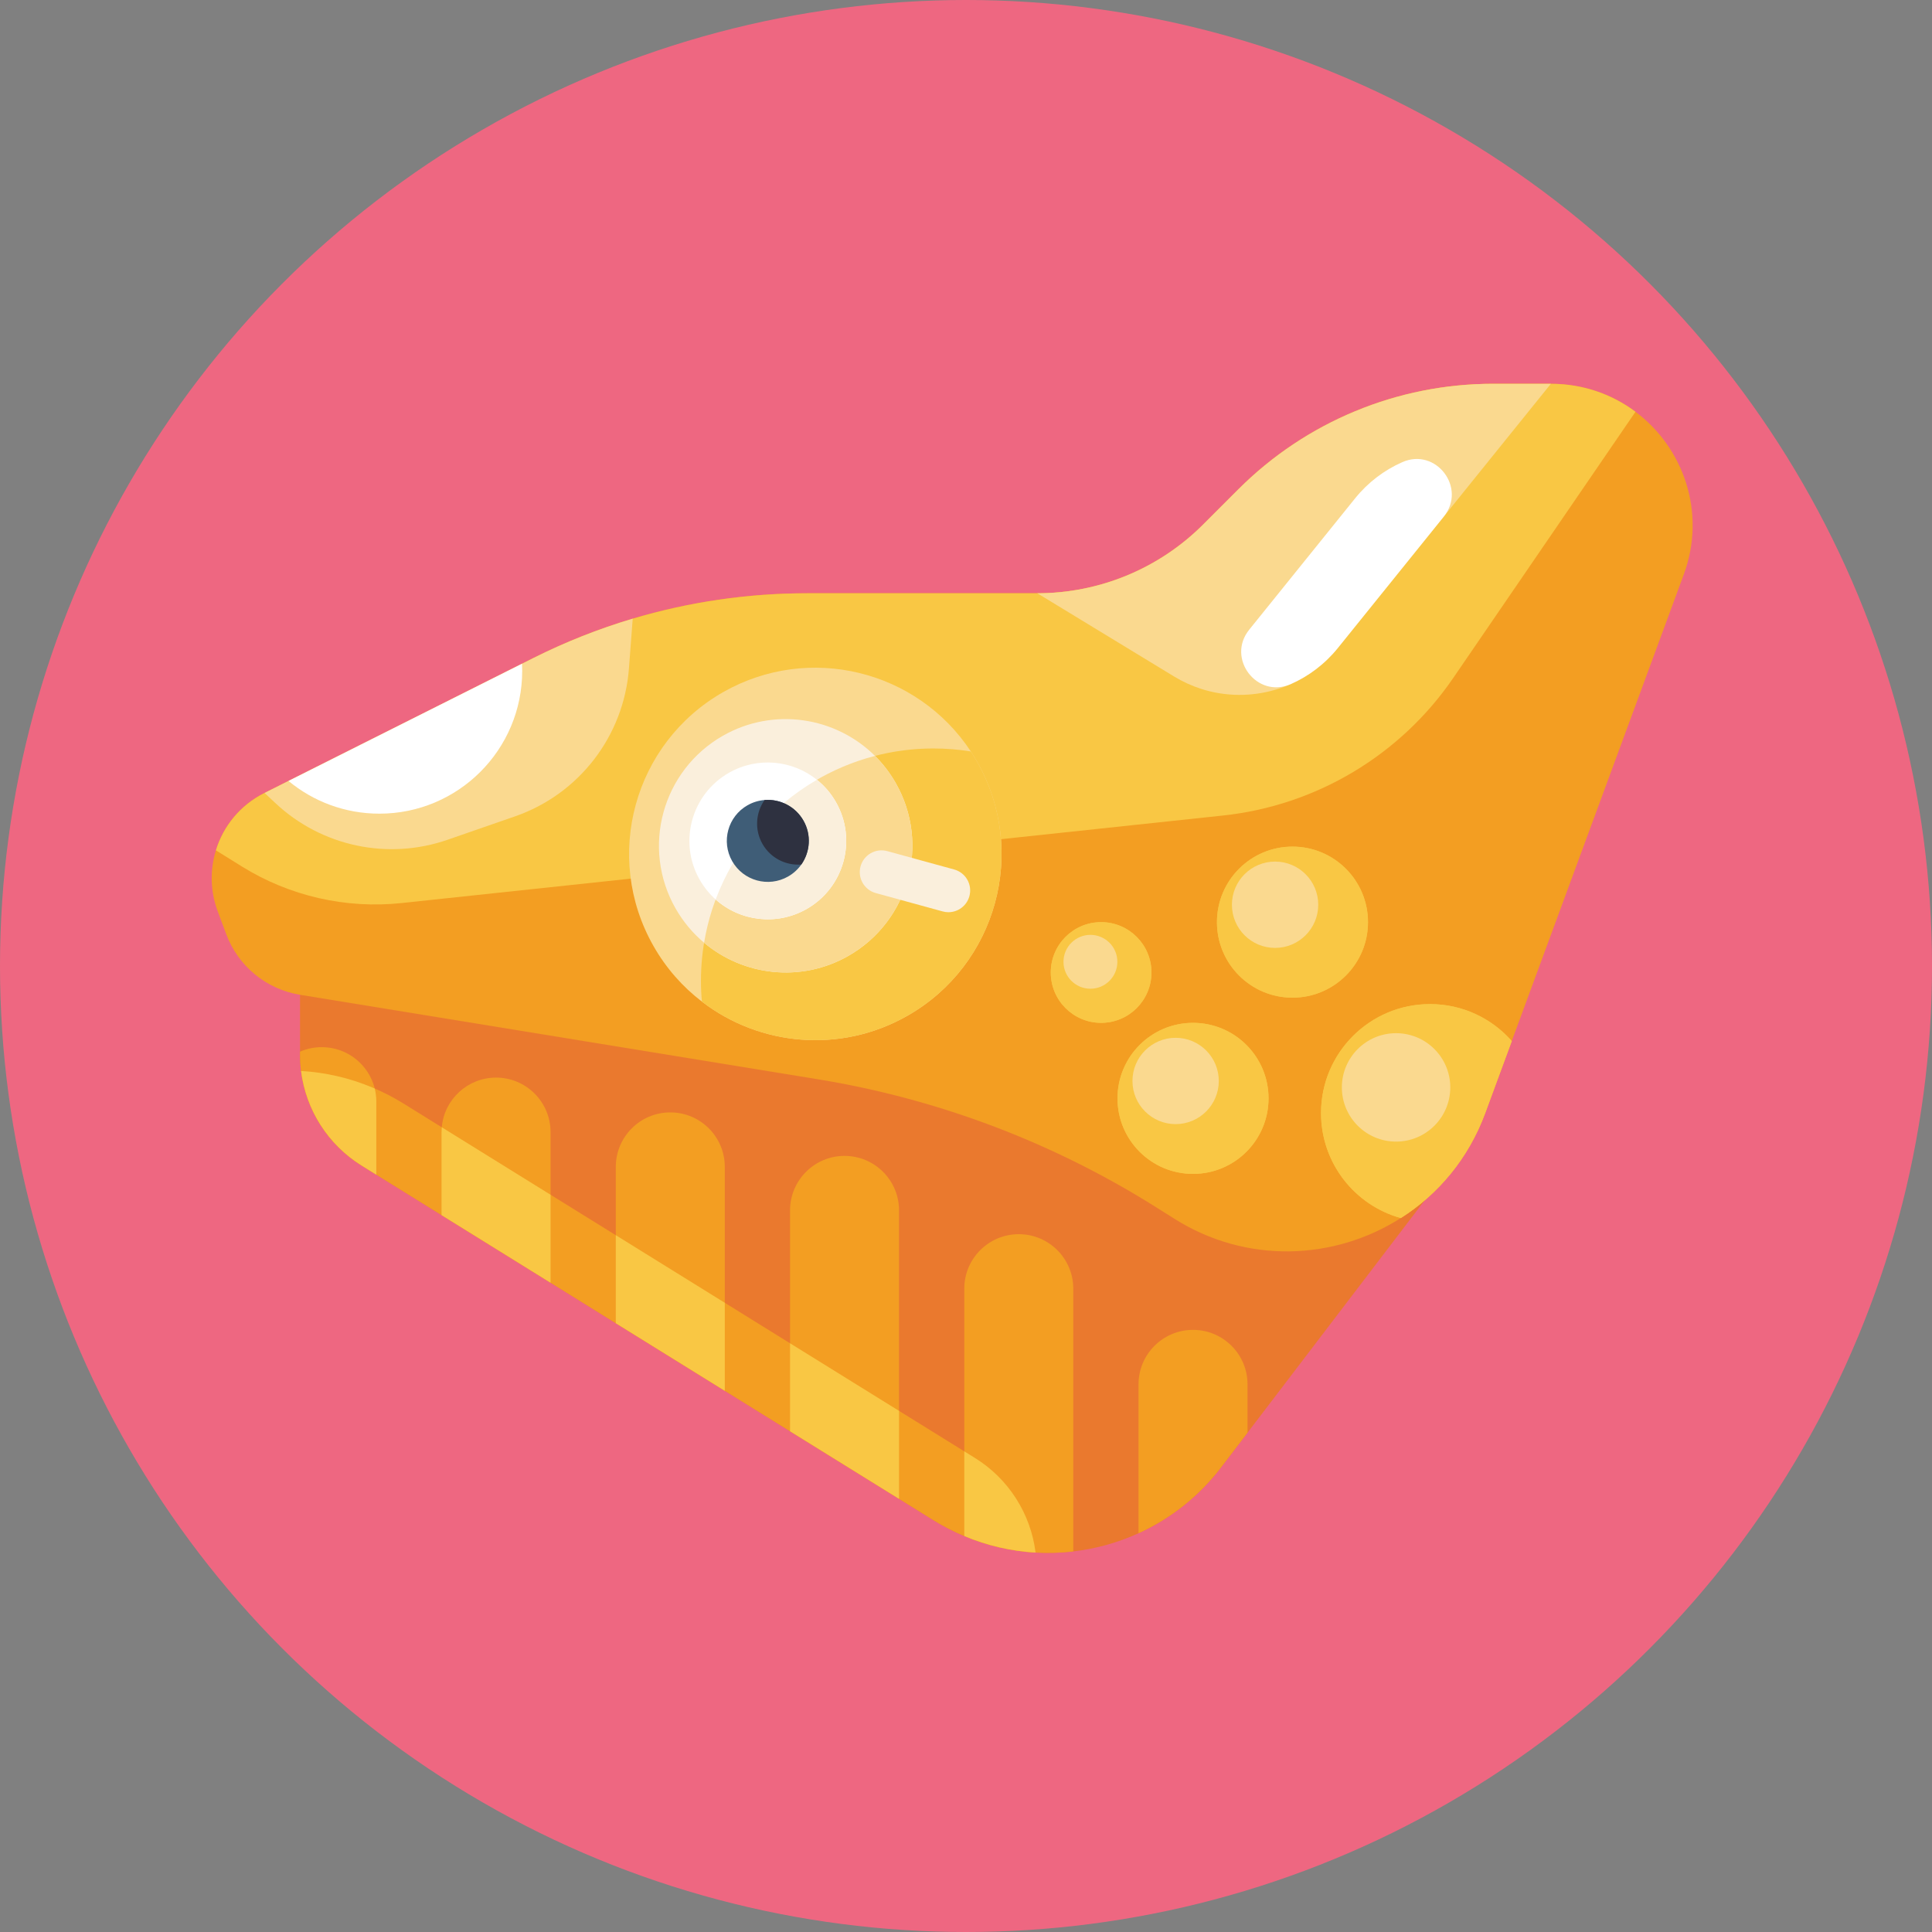 <?xml version="1.0" encoding="iso-8859-1"?>
<!-- Generator: Adobe Illustrator 22.0.1, SVG Export Plug-In . SVG Version: 6.00 Build 0)  -->
<svg version="1.1" id="Icons" xmlns="http://www.w3.org/2000/svg" xmlns:xlink="http://www.w3.org/1999/xlink" x="0px" y="0px"
	 viewBox="0 0 512 512" style="enable-background:new 0 0 512 512;" xml:space="preserve">
<rect x="0" y="0" width="512" height="512" fill="#808080" stroke="none"/>
<g>
	<circle style="fill:#EE6781;" cx="256" cy="256" r="256"/>
	<g>
		<g>
			<path style="fill:#EA792E;" d="M377.52,318.149l-46.914,61.529l-6.974,9.141c-5.936,7.804-13.521,13.682-21.912,17.509
				c-5.487,2.501-11.331,4.127-17.29,4.818c-3.308,0.38-6.651,0.484-9.994,0.3c-6.397-0.369-12.783-1.809-18.892-4.38
				c-2.79-1.153-5.521-2.559-8.173-4.196l-9.118-5.66l-28.886-17.912l-17.29-10.72l-28.886-17.913l-17.29-10.731l-28.886-17.913
				l-17.29-10.72l-3.861-2.398c-8.945-5.544-14.8-14.8-16.08-25.082c-0.185-1.418-0.277-2.859-0.277-4.311v-15.884h218.442
				L377.52,318.149z"/>
			<path style="fill:#F39E22;" d="M274.437,411.446c-6.397-0.369-12.783-1.809-18.892-4.38c-2.79-1.153-5.521-2.559-8.173-4.196
				l-9.118-5.66l-28.886-17.912l-17.29-10.72l-28.886-17.913l-17.29-10.731l-28.886-17.913l-17.29-10.72l-3.861-2.398
				c-8.945-5.544-14.8-14.8-16.08-25.082c6.397,0.369,12.783,1.81,18.892,4.38c2.789,1.153,5.521,2.559,8.173,4.196l9.118,5.66
				l28.886,17.912l17.29,10.72l28.886,17.913l17.29,10.731l28.886,17.913l17.29,10.72l3.862,2.397
				C267.302,391.908,273.157,401.164,274.437,411.446z"/>
			<g>
				<path style="fill:#F39E22;" d="M316.163,352.429c-7.976,0-14.443,6.467-14.443,14.443v39.456
					c8.391-3.827,15.976-9.705,21.912-17.509l6.974-9.141v-12.806C330.606,358.896,324.14,352.429,316.163,352.429z M99.312,288.468
					c-1.568-6.294-7.25-10.962-14.028-10.962c-2.052,0-4,0.426-5.775,1.199v0.807c0,1.452,0.092,2.893,0.277,4.311
					c1.279,10.282,7.135,19.538,16.08,25.082l3.861,2.398v-19.353C99.727,290.75,99.577,289.586,99.312,288.468z M131.46,285.574
					c-7.538,0-13.74,5.786-14.385,13.163c-0.035,0.415-0.058,0.842-0.058,1.28v22.004l28.886,17.913v-39.917
					C145.903,292.041,139.436,285.574,131.46,285.574z M177.636,294.796c-7.977,0-14.443,6.467-14.443,14.443v41.427l28.886,17.913
					v-59.339C192.079,301.262,185.612,294.796,177.636,294.796z M223.812,306.323c-7.977,0-14.443,6.467-14.443,14.443v58.533
					l28.886,17.912v-76.445C238.255,312.789,231.788,306.323,223.812,306.323z M269.987,327.071
					c-7.976,0-14.443,6.467-14.443,14.443v65.552c6.109,2.57,12.495,4.011,18.892,4.38c3.343,0.185,6.686,0.081,9.994-0.3v-69.633
					C284.43,333.537,277.964,327.071,269.987,327.071z"/>
				<g>
					<path style="fill:#F9C744;" d="M99.312,288.468c0.265,1.118,0.415,2.282,0.415,3.481v19.353l-3.861-2.398
						c-8.945-5.544-14.8-14.8-16.08-25.082c6.397,0.369,12.783,1.81,18.892,4.38C98.885,288.295,99.104,288.375,99.312,288.468z"/>
					<path style="fill:#F9C744;" d="M144.854,315.97l1.049,0.646v23.318l-28.886-17.913v-22.004c0-0.438,0.023-0.865,0.058-1.28
						L144.854,315.97z"/>
					<polygon style="fill:#F9C744;" points="191.03,344.603 192.079,345.248 192.079,368.578 163.193,350.666 163.193,327.336 					
						"/>
					<polygon style="fill:#F9C744;" points="237.206,373.247 238.255,373.892 238.255,397.21 209.369,379.298 209.369,355.98 					
						"/>
					<path style="fill:#F9C744;" d="M274.437,411.446c-6.397-0.369-12.783-1.809-18.892-4.38v-22.443l2.812,1.741
						C267.302,391.908,273.157,401.164,274.437,411.446z"/>
				</g>
			</g>
		</g>
		<g>
			<path style="fill:#F39E22;" d="M446.219,152.234l-45.588,123.658l-7.043,19.1c-4.449,12.057-12.483,21.521-22.362,27.803
				c-17.532,11.181-40.862,12.322-60.123,0.115l-4.08-2.57c-27.457-17.405-58.152-29.07-90.242-34.315L79.509,263.628
				c-8.933-1.452-16.391-7.584-19.549-16.057l-2.259-6.052c-2.006-5.372-2.063-11.031-0.484-16.172
				c1.948-6.386,6.42-11.953,12.794-15.158l71.316-35.79c22.523-11.296,47.363-17.175,72.56-17.175h61.011
				c16.472,0,32.275-6.547,43.928-18.201l9.383-9.383c17.889-17.878,42.142-27.929,67.431-27.929h15.354
				c8.564,0,16.264,2.789,22.431,7.412C446.092,118.599,452.294,135.762,446.219,152.234z"/>
			<path style="fill:#F9C744;" d="M433.424,109.124l-48.297,70.543c-14.04,20.506-36.355,33.831-61.068,36.459l-217.624,23.192
				c-14.789,1.568-29.67-1.833-42.303-9.671l-6.916-4.299c1.948-6.386,6.42-11.953,12.794-15.158l0.104-0.046l71.212-35.744
				c8.484-4.253,17.302-7.746,26.35-10.443c14.95-4.449,30.511-6.731,46.21-6.731h61.011c16.472,0,32.275-6.547,43.928-18.201
				l9.383-9.383c17.889-17.878,42.142-27.929,67.431-27.929h15.354C419.558,101.712,427.258,104.502,433.424,109.124z"/>
			<g>
				<circle style="fill:#F9C744;" cx="291.807" cy="257.721" r="13.343"/>
				<circle style="fill:#F9C744;" cx="342.519" cy="244.378" r="20.014"/>
				<circle style="fill:#F9C744;" cx="316.163" cy="291.078" r="20.014"/>
				<path style="fill:#F9C744;" d="M400.631,275.892l-7.043,19.1c-4.449,12.057-12.483,21.521-22.362,27.803
					c-12.195-3.377-21.14-14.558-21.14-27.825c0-15.941,12.933-28.875,28.886-28.875
					C387.606,266.094,395.352,269.887,400.631,275.892z"/>
			</g>
			<path style="fill:#FAD98F;" d="M167.677,163.956l-1.003,13.198c-1.36,17.913-13.221,33.301-30.188,39.191l-17.878,6.202
				c-15.815,5.487-33.37,1.763-45.588-9.683l-2.905-2.72l6.34-3.181l61.887-31.065l2.986-1.498
				C149.811,170.146,158.628,166.654,167.677,163.956z"/>
			<path style="fill:#FAD98F;" d="M410.994,101.712l-15.711,19.48l-40.724,50.51c-8.818,10.939-23.295,14.985-36.171,10.881
				c-2.49-0.796-4.911-1.891-7.227-3.297l-36.263-22.062c16.472,0,32.275-6.547,43.928-18.201l9.383-9.383
				c17.889-17.878,42.142-27.929,67.431-27.929H410.994z"/>
			<path style="fill:#FFFFFF;" d="M371.635,122.471c8.924-3.934,17.109,6.832,10.987,14.424l-28.063,34.807
				c-3.452,4.282-7.772,7.508-12.523,9.603c-8.924,3.934-17.109-6.832-10.987-14.424l28.063-34.807
				C362.564,127.791,366.884,124.565,371.635,122.471z"/>
			<path style="fill:#FFFFFF;" d="M138.387,177.788c0,20.898-16.944,37.842-37.842,37.842c-9.164,0-17.544-3.251-24.091-8.668
				l61.887-31.065C138.376,176.52,138.387,177.154,138.387,177.788z"/>
		</g>
		<g>
			<path style="fill:#FAD98F;" d="M240.479,269.184c-17.774,10.12-39.191,7.988-54.464-3.746c-5.072-3.873-9.475-8.818-12.829-14.72
				c-13.486-23.687-5.21-53.818,18.466-67.304c22.754-12.944,51.444-5.832,65.633,15.734c0.576,0.888,1.141,1.81,1.672,2.743
				C272.431,225.566,264.167,255.697,240.479,269.184z"/>
			<path style="fill:#F9C744;" d="M240.479,269.184c-17.774,10.12-39.191,7.988-54.464-3.746c-0.173-1.798-0.254-3.631-0.254-5.475
				c0-34.027,27.583-61.61,61.622-61.61c3.366,0,6.674,0.265,9.901,0.795c0.576,0.888,1.141,1.81,1.672,2.743
				C272.431,225.566,264.167,255.697,240.479,269.184z"/>
			<path style="fill:#FAEFDC;" d="M224.814,253.323c-12.552,7.146-27.768,5.302-38.222-3.493c-2.962-2.478-5.533-5.533-7.562-9.083
				c-9.175-16.103-3.539-36.609,12.576-45.784c13.394-7.619,29.843-5.014,40.274,5.36c2.109,2.098,3.965,4.507,5.51,7.216
				C246.565,223.653,240.929,244.148,224.814,253.323z"/>
			<path style="fill:#FAD98F;" d="M224.814,253.323c-12.552,7.146-27.768,5.302-38.222-3.493
				c3.988-24.091,21.947-43.467,45.288-49.507c2.109,2.098,3.965,4.507,5.51,7.216C246.565,223.653,240.929,244.148,224.814,253.323
				z"/>
			<path style="fill:#FFFFFF;" d="M213.761,240.897c-7.965,4.53-17.636,3.239-24.102-2.524c-1.648-1.475-3.089-3.228-4.242-5.245
				c-5.671-9.982-2.19-22.661,7.781-28.344c7.631-4.334,16.852-3.32,23.295,1.867c1.983,1.591,3.7,3.573,5.037,5.913
				C227.212,222.535,223.731,235.226,213.761,240.897z"/>
			<path style="fill:#FAEFDC;" d="M213.761,240.897c-7.965,4.53-17.636,3.239-24.102-2.524
				c5.014-13.417,14.581-24.621,26.834-31.721c1.983,1.591,3.7,3.573,5.037,5.913C227.212,222.535,223.731,235.226,213.761,240.897z
				"/>
			<g>
				<path style="fill:#3F5D77;" d="M212.923,217.473c2.15,3.777,1.779,8.298-0.565,11.635c-0.897,1.267-2.077,2.363-3.51,3.179
					c-5.209,2.965-11.843,1.145-14.808-4.064c-2.971-5.219-1.15-11.853,4.058-14.818c1.433-0.816,2.977-1.27,4.525-1.395
					C206.69,211.696,210.767,213.686,212.923,217.473z"/>
			</g>
			<g>
				<path style="fill:#2E3140;" d="M212.923,217.473c2.15,3.777,1.779,8.298-0.565,11.635c-4.067,0.313-8.144-1.677-10.294-5.454
					c-2.156-3.787-1.785-8.308,0.559-11.646C206.69,211.696,210.767,213.686,212.923,217.473z"/>
			</g>
			<path style="fill:#FAEFDC;" d="M251.342,241.745c-0.505,0-1.019-0.066-1.529-0.207l-17.725-4.865
				c-3.07-0.842-4.875-4.013-4.032-7.083c0.843-3.07,4.019-4.877,7.083-4.032l17.725,4.865c3.07,0.842,4.875,4.013,4.032,7.083
				C256.193,240.065,253.872,241.745,251.342,241.745z"/>
		</g>
		<g>
			<g>
				<circle style="fill:#F9C744;" cx="291.807" cy="257.721" r="13.343"/>
				<circle style="fill:#F9C744;" cx="342.519" cy="244.378" r="20.014"/>
				<circle style="fill:#F9C744;" cx="316.163" cy="291.078" r="20.014"/>
				<path style="fill:#F9C744;" d="M400.631,275.892l-7.043,19.1c-4.449,12.057-12.483,21.521-22.362,27.803
					c-12.195-3.377-21.14-14.558-21.14-27.825c0-15.941,12.933-28.875,28.886-28.875
					C387.606,266.094,395.352,269.887,400.631,275.892z"/>
			</g>
			<g>
				<circle style="fill:#FAD98F;" cx="311.553" cy="286.467" r="11.439"/>
				<circle style="fill:#FAD98F;" cx="369.972" cy="288.171" r="14.366"/>
				<circle style="fill:#FAD98F;" cx="337.909" cy="239.767" r="11.439"/>
				<circle style="fill:#FAD98F;" cx="288.974" cy="254.887" r="7.139"/>
			</g>
		</g>
	</g>
</g>
</svg>
